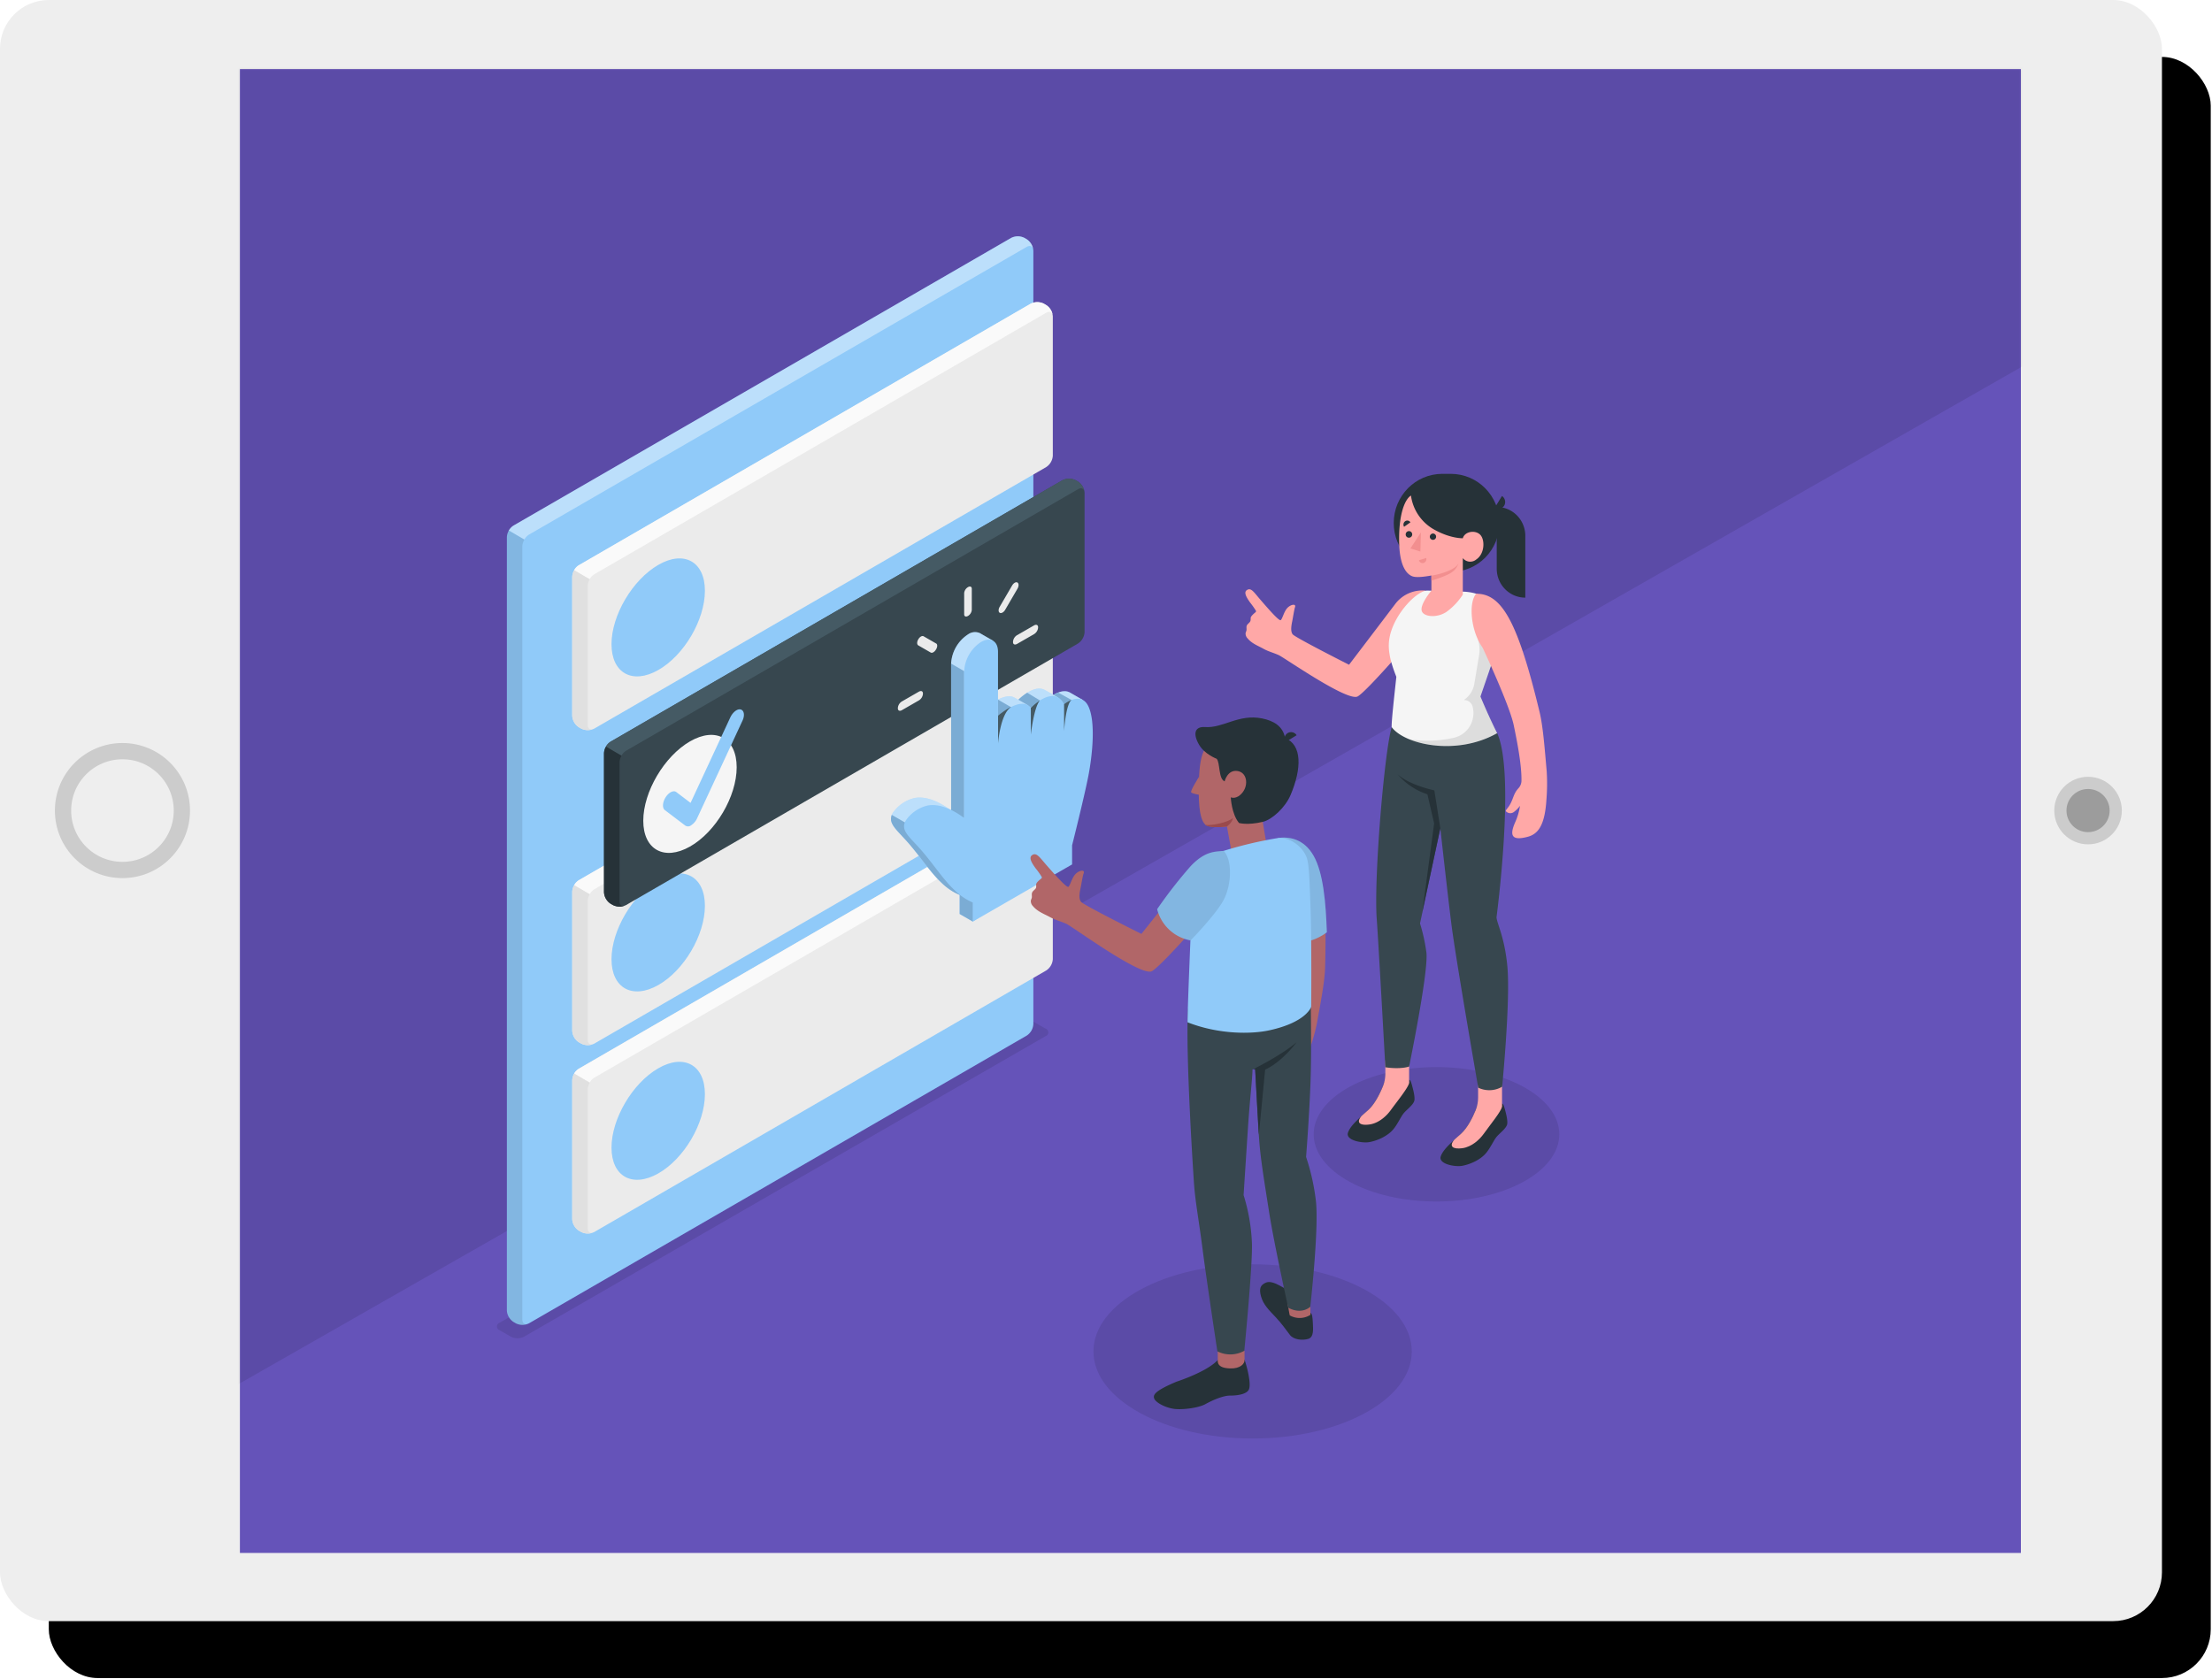<svg height="413" width="544" xmlns="http://www.w3.org/2000/svg" xmlns:xlink="http://www.w3.org/1999/xlink"><defs><rect id="a" height="398.769" rx="12" width="531.692"/><filter id="b" height="107%" width="104.9%" x="-1.3%" y="-1.8%"><feOffset dx="12" dy="14" in="SourceAlpha" result="shadowOffsetOuter1"/><feColorMatrix in="shadowOffsetOuter1" values="0 0 0 0 0 0 0 0 0 0 0 0 0 0 0 0 0 0 0.12 0"/></filter><path id="c" d="m0 0h438v365h-438z"/><mask id="d" fill="#fff"><use fill-rule="evenodd" xlink:href="#c"/></mask></defs><g fill="none" fill-rule="evenodd"><use fill="#000" filter="url(#b)" xlink:href="#a"/><use fill="#eee" xlink:href="#a"/><circle cx="30.115" cy="199.385" fill="#eee" r="14.615" stroke="#ccc" stroke-width="4"/><circle cx="513.519" cy="199.385" fill="#9c9c9c" r="6.808" stroke="#ccc" stroke-width="3"/><path d="m59.712 17.654h436.153v363.461h-436.153z" fill="#000"/><g transform="translate(59 17)"><use fill="#6553b9" xlink:href="#c"/><path d="m-1.277 324 569.554-325h-569.554z" fill="#000" fill-opacity=".1" mask="url(#d)"/><g fill-rule="nonzero" mask="url(#d)"><g fill="#000" fill-opacity=".1" transform="translate(63 234)"><path d="m.883 76.213 2.776 1.593a3.56 3.56 0 0 0 3.214 0l128.269-73.93a.97.97 0 0 0 0-1.846l-2.754-1.57a3.56 3.56 0 0 0 -3.214 0l-128.29 73.9a.978.978 0 0 0 0 1.853z"/><ellipse cx="186.057" cy="81.422" rx="39.144" ry="21.423"/><ellipse cx="231.28" cy="28.017" rx="30.201" ry="16.532"/></g><path d="m67.854 308.503-.564-.327a3.61 3.61 0 0 1 -1.63-2.821v-190.243a3.631 3.631 0 0 1 1.63-2.828l122.394-70.764a3.605 3.605 0 0 1 3.261 0l.556.326a3.602 3.602 0 0 1 1.63 2.829v190.235a3.602 3.602 0 0 1 -1.63 2.829l-122.386 70.764a3.605 3.605 0 0 1 -3.261 0z" fill="#90caf9"/><path d="m195.117 44.415c-.111-.846-.793-1.158-1.609-.69l-122.4 70.77c-.48.303-.875.722-1.15 1.218l-3.816-2.227a3.413 3.413 0 0 1 1.156-1.217l122.386-70.75a3.605 3.605 0 0 1 3.261 0l.563.327a3.713 3.713 0 0 1 1.609 2.569z" fill="#fff" opacity=".4"/><path d="m70.841 308.629a3.62 3.62 0 0 1 -2.965-.126l-.57-.327a3.602 3.602 0 0 1 -1.624-2.829v-190.235c.017-.567.18-1.119.474-1.604l3.818 2.228a3.426 3.426 0 0 0 -.527 1.58v190.244c0 .935.623 1.373 1.394 1.069z" fill="#000" opacity=".1"/><path d="m83.916 239.699-.563-.327a3.61 3.61 0 0 1 -1.63-2.821v-34.194a3.624 3.624 0 0 1 1.63-2.829l111.119-64.312a3.59 3.59 0 0 1 3.254 0l.563.326a3.602 3.602 0 0 1 1.631 2.829v34.194a3.587 3.587 0 0 1 -1.63 2.821l-111.113 64.313a3.605 3.605 0 0 1 -3.262 0z" fill="#ebebeb"/><path d="m199.905 138.111c-.111-.846-.793-1.158-1.616-.69l-111.119 64.319c-.479.302-.874.72-1.149 1.217l-3.817-2.227c.275-.5.673-.922 1.156-1.225l111.112-64.313a3.59 3.59 0 0 1 3.254 0l.563.327a3.66 3.66 0 0 1 1.616 2.591z" fill="#fafafa"/><path d="m86.896 239.832a3.605 3.605 0 0 1 -2.965-.133l-.578-.32a3.639 3.639 0 0 1 -1.616-2.828v-34.194c.017-.567.18-1.12.475-1.604l3.817 2.227a3.426 3.426 0 0 0 -.482 1.604v34.201c-.007.906.586 1.344 1.35 1.047z" fill="#e0e0e0"/><path d="m102.885 199.447c6.337-3.668 11.474-.817 11.474 6.37s-5.144 15.916-11.49 19.502c-6.344 3.585-11.48.742-11.48-6.37s5.158-15.835 11.496-19.502z" fill="#90caf9"/><path d="m83.916 286.038-.563-.327a3.61 3.61 0 0 1 -1.63-2.82v-34.195a3.624 3.624 0 0 1 1.63-2.828l111.119-64.313a3.59 3.59 0 0 1 3.254 0l.563.327a3.594 3.594 0 0 1 1.631 2.828v34.194a3.587 3.587 0 0 1 -1.63 2.822l-111.113 64.312a3.605 3.605 0 0 1 -3.262 0z" fill="#ebebeb"/><path d="m199.905 184.443c-.111-.846-.793-1.15-1.616-.683l-111.119 64.32a3.405 3.405 0 0 0 -1.149 1.21l-3.817-2.227c.281-.48.679-.881 1.156-1.165l111.112-64.313a3.59 3.59 0 0 1 3.254 0l.563.327a3.646 3.646 0 0 1 1.616 2.531z" fill="#fafafa"/><path d="m86.896 286.164c-.96.386-2.04.34-2.965-.126l-.578-.327a3.617 3.617 0 0 1 -1.616-2.828v-34.187c.016-.566.18-1.12.475-1.603l3.817 2.227a3.478 3.478 0 0 0 -.482 1.61v34.202c-.007.899.586 1.337 1.35 1.032z" fill="#e0e0e0"/><path d="m102.885 245.786c6.337-3.667 11.474-.816 11.474 6.37s-5.144 15.916-11.49 19.502c-6.344 3.586-11.48.743-11.48-6.37 0-7.111 5.158-15.842 11.496-19.502z" fill="#90caf9"/><path d="m83.916 162.209-.563-.327a3.624 3.624 0 0 1 -1.63-2.828v-34.165a3.61 3.61 0 0 1 1.63-2.82l111.119-64.343a3.59 3.59 0 0 1 3.254 0l.563.327a3.587 3.587 0 0 1 1.631 2.82v34.195a3.602 3.602 0 0 1 -1.63 2.828l-111.113 64.314a3.605 3.605 0 0 1 -3.262 0z" fill="#ebebeb"/><path d="m199.905 60.614c-.111-.847-.793-1.151-1.616-.683l-111.119 64.319c-.48.297-.876.714-1.149 1.21l-3.817-2.227c.273-.5.672-.92 1.156-1.218l111.112-64.312a3.59 3.59 0 0 1 3.254 0l.563.326a3.646 3.646 0 0 1 1.616 2.584z" fill="#fafafa"/><path d="m86.896 162.335c-.96.386-2.04.34-2.965-.126l-.578-.327a3.617 3.617 0 0 1 -1.623-2.843v-34.15c.016-.569.18-1.124.474-1.61l3.817 2.226a3.449 3.449 0 0 0 -.481 1.611v34.15c0 .935.593 1.366 1.356 1.069z" fill="#e0e0e0"/><path d="m102.885 121.957c6.337-3.668 11.474-.817 11.474 6.362s-5.144 15.917-11.49 19.51c-6.344 3.593-11.48.742-11.48-6.37s5.158-15.827 11.496-19.502z" fill="#90caf9"/><path d="m91.729 205.623-.563-.326a3.602 3.602 0 0 1 -1.631-2.829v-34.194a3.616 3.616 0 0 1 1.63-2.828l111.112-64.313a3.605 3.605 0 0 1 3.262 0l.563.32c.96.63 1.565 1.68 1.63 2.828v34.194a3.624 3.624 0 0 1 -1.63 2.828l-111.119 64.32a3.59 3.59 0 0 1 -3.254 0z" fill="#37474f"/><path d="m207.718 104.028c-.111-.846-.793-1.158-1.616-.683l-111.119 64.32c-.48.3-.879.716-1.156 1.21l-3.81-2.227c.272-.5.668-.921 1.149-1.225l111.111-64.29a3.605 3.605 0 0 1 3.262 0l.563.32a3.66 3.66 0 0 1 1.616 2.575z" fill="#455a64"/><path d="m94.709 205.75a3.62 3.62 0 0 1 -2.965-.127l-.57-.326a3.617 3.617 0 0 1 -1.624-2.829v-34.194c.02-.567.186-1.12.482-1.604l3.81 2.228a3.411 3.411 0 0 0 -.475 1.603v34.202c-.015.905.541 1.343 1.342 1.046z" fill="#263238"/><path d="m110.697 165.364c6.338-3.66 11.475-.81 11.475 6.37s-5.145 15.916-11.49 19.51c-6.345 3.592-11.489.742-11.481-6.37.007-7.112 5.159-15.843 11.496-19.51z" fill="#f5f5f5"/><path d="m110.957 186.024c-.41.312-.97.339-1.409.067l-5.04-3.816c-.675-.512-.593-1.915.185-3.147s1.957-1.812 2.624-1.3l3.514 2.666 9.762-21.002c.608-1.314 1.771-2.228 2.602-1.968s1.008 1.485.392 2.777l-11.147 23.979a4.03 4.03 0 0 1 -1.43 1.7z" fill="#90caf9"/><path d="m207.403 155.233-3.246-1.867c-1.41-.803-3.135 0-4.045.55l-2.052-1.137c-2.456-1.488-5.873 1.614-6.635 2.35l-.88-.498c-2.605-1.562-7.344 2.626-7.344 2.626v-15.637l2.06-.99-3.276-1.889a2.94 2.94 0 0 0 -2.91.305 9.159 9.159 0 0 0 -4.165 7.186v36.129c-2.985-2.232-6.179-3.57-8.955-3.072a9.015 9.015 0 0 0 -5.418 3.719c-1.373 2.425.896 3.942 3.821 7.275 2.926 3.332 5.463 7.29 8.105 9.744a14.293 14.293 0 0 0 4.56 3.095v4.701l3.208 1.852 21.254-15.926v-4.708s3.03-12.066 4-17.109c.933-4.85 1.791-12.593.187-16.61l1.738-.12z" fill="#90caf9"/><path d="m207.403 155.233-3.246-1.867c-1.41-.803-3.135 0-4.045.55l-2.052-1.137c-2.456-1.488-5.873 1.614-6.635 2.35l-.88-.498c-2.605-1.562-7.344 2.626-7.344 2.626v-15.637l2.06-.99-3.276-1.889a2.94 2.94 0 0 0 -2.91.305 9.159 9.159 0 0 0 -4.165 7.186v36.129c-2.985-2.232-6.179-3.57-8.955-3.072a9.015 9.015 0 0 0 -5.418 3.719c-1.373 2.425.896 3.942 3.821 7.275 2.926 3.332 5.463 7.29 8.105 9.744a14.293 14.293 0 0 0 4.56 3.095v4.701l3.208 1.852 21.254-15.926v-4.708s3.03-12.066 4-17.109c.933-4.85 1.791-12.593.187-16.61l1.738-.12z" fill="#fff" opacity=".4"/><path d="m183.44 196.755-16.074-9.246-7.038-4.054c-.895 2.187 1.276 3.72 4.023 6.851 2.903 3.31 5.462 7.29 8.104 9.745a14.293 14.293 0 0 0 4.56 3.094v4.679l3.209 1.852 4.694-3.518c-.605-3.972-1.478-9.403-1.478-9.403zm-5.313-48.655-3.21-1.852v37.9l3.21.08zm25.216 9.566 2.493-1.83c-.06-.164-.105-.327-.172-.484l.91-.059-2-.09-3.335-1.837c-.39.156-.767.343-1.127.558l1.045.603zm-8.828-.543 2.336-1.77-3.224-1.95a14.172 14.172 0 0 0 -2.172 1.711l2.239 1.295zm-4.88-.171-3.195-1.86.015-.03v4.025l3.717-1.354z" fill="#90caf9"/><path d="m183.44 196.755-16.074-9.246-7.038-4.054c-.895 2.187 1.276 3.72 4.023 6.851 2.903 3.31 5.462 7.29 8.104 9.745a14.293 14.293 0 0 0 4.56 3.094v4.679l3.209 1.852 4.694-3.518c-.605-3.972-1.478-9.403-1.478-9.403zm-5.313-48.655-3.21-1.852v37.9l3.21.08zm25.216 9.566 2.493-1.83c-.06-.164-.105-.327-.172-.484l.91-.059-2-.09-3.335-1.837c-.39.156-.767.343-1.127.558l1.045.603zm-8.828-.543 2.336-1.77-3.224-1.95a14.172 14.172 0 0 0 -2.172 1.711l2.239 1.295zm-4.88-.171-3.195-1.86.015-.03v4.025l3.717-1.354z" fill="#000" opacity=".15"/><path d="m180.224 209.706v-4.709a14.322 14.322 0 0 1 -4.552-3.124c-2.642-2.455-5.224-6.442-8.105-9.744-2.88-3.303-5.224-4.858-3.82-7.275a9.015 9.015 0 0 1 5.417-3.72c2.791-.498 5.97.863 8.955 3.073v-36.107a9.158 9.158 0 0 1 4.157-7.186c2.299-1.324 4.164-.253 4.164 2.395v15.778s5.74-5.073 8.053-1.964c0 0 5.641-5.884 8.208-.915 0 0 4.135-3.325 5.97.536s.97 12.028 0 17.071-4.007 17.109-4.007 17.109v4.708z" fill="#90caf9"/><path d="m186.455 165.863s.523-7.2 3.18-8.926h-.098c-1.099.59-2.132 1.296-3.082 2.105v-.134a.156.156 0 0 0 0 .134zm8.06-8.74v6.59s.746-6.776 2.239-8.413a13.17 13.17 0 0 0 -2.24 1.823zm8.179-.915v6.613s.403-6.658 1.843-7.64a7.253 7.253 0 0 0 -1.843 1.027z" fill="#455a64"/><path d="m179.06 134.51c-.523.297-.94.126-.94-.395v-5.207c.055-.617.405-1.17.94-1.487.515-.298.933-.12.933.394v5.207c-.054.616-.4 1.17-.933 1.488zm-7.866 8.249c-.366.625-.955.967-1.32.744l-3.038-1.748c-.366-.208-.366-.893 0-1.488.365-.632.955-.974 1.32-.744l3.038 1.748c.396.171.396.856 0 1.488zm-3.216 10.808v.149a2.067 2.067 0 0 1 -1.008 1.577l-4.15 2.388c-.551.32-1.007.134-1.007-.424v-.149a2.09 2.09 0 0 1 1.008-1.577l4.15-2.388c.559-.32 1.007-.134 1.007.424zm22.156-12.6v-.15a2.067 2.067 0 0 1 1.008-1.584l4.149-2.388c.552-.32 1.008-.126 1.008.424v.15a2.09 2.09 0 0 1 -1.008 1.576l-4.15 2.388c-.544.32-1.007.134-1.007-.417zm-3.268-7.23c-.366-.21-.366-.886 0-1.489l3.037-5.207c.366-.632.955-.974 1.32-.743.367.215.367.892 0 1.524l-3.036 5.207c-.336.58-.933.923-1.321.707z" fill="#ebebeb"/><path d="m304.515 255.294v-.848c-.331.99-1.86 5.264-4.177 7.435-1.845 1.703-4.367 3.666-5.007 5.561-.64 1.896 3.507 2.64 5.228 2.335 2.007-.364 4.595-1.487 6.007-3.264.993-1.234 1.625-2.691 2.331-3.665s2.338-2.045 2.728-3.167c.206-.618-.044-1.97-.338-3.108s-.566-2.193-.92-2.097v.654a4.614 4.614 0 0 1 -2.94.997c-.868 0-2.92-.179-2.912-.833z" fill="#263238"/><path d="m298.662 263.346c.573-.513 1.154-1.019 1.676-1.487 1.618-1.487 2.853-4.03 3.566-5.762.403-.988.61-2.046.61-3.115v-3.368h5.883v5.635c-.28 1.227-2.941 4.461-4.493 6.632-1.022 1.428-2.94 3.242-5.286 3.561-2.258.298-3.383-.408-1.956-2.096z" fill="#ffa8a7"/><path d="m281.699 249.458v-.848c-.331.996-1.868 5.271-4.184 7.435-1.846 1.702-4.368 3.673-5.008 5.569-.64 1.895 3.508 2.639 5.228 2.327 2.008-.357 4.596-1.487 6.008-3.257.992-1.234 1.625-2.699 2.33-3.665.706-.967 2.346-2.052 2.728-3.175.206-.617-.044-1.963-.338-3.1-.294-1.138-.566-2.23-.919-2.104v.647a4.592 4.592 0 0 1 -2.941 1.003c-.838 0-2.912-.17-2.904-.832z" fill="#263238"/><path d="m275.846 257.517c.566-.52 1.147-1.019 1.669-1.487 1.617-1.487 2.853-4.037 3.566-5.77a8.19 8.19 0 0 0 .618-3.107v-3.375h5.845v5.636c-.28 1.233-2.941 4.497-4.493 6.63-1.022 1.428-2.94 3.25-5.286 3.562-2.228.298-3.353-.401-1.92-2.089z" fill="#ffa8a7"/><path d="m309.206 163.348c4.537 10.015-.17 45.308-.17 45.308.14 1.62 1.979 4.825 2.663 11.977.808 8.453-1.273 29.68-1.273 29.68a6.262 6.262 0 0 1 -5.882.238s-5.573-31.97-6.618-40.371c-.926-7.338-2.705-23.45-2.705-23.45l-4.993 23.42a44.284 44.284 0 0 1 1.58 7.241c.479 4.945-4.264 27.963-4.264 27.963s-2.015.743-5.845.178c0 0-1.677-30.55-2.118-36.505-.735-10 1.882-41.21 3.676-47.129z" fill="#37474f"/><path d="m295.22 186.73-1.47-9.308s-6.235-1.301-9.059-3.992a16.078 16.078 0 0 0 7.353 4.951l1.655 7.167-2.89 21.688z" fill="#263238"/><path d="m291.522 128.27a8.366 8.366 0 0 0 -7.448 3.376c-2.339 3.093-11.302 14.87-11.302 14.87s-13.235-6.692-13.86-7.48-.28-2.394-.103-3.271.478-2.848.669-3.398c.338-.959-1.066-.699-1.897.201s-1.191 2.654-1.61 2.974c-.42.32-3.552-3.353-5.081-5.115-1.53-1.762-2.206-2.974-3.258-2.268-.735.52-.264 1.569.831 3.078.51.64.982 1.31 1.412 2.008.125.267-.272.483-.434.632-.294.267-.823.743-.86 1.122.007.23-.007.458-.044.684-.14.506-.736.744-.927 1.234-.125.35 0 .744-.059 1.123-.044.238-.176.454-.22.699-.03.483.15.956.493 1.294 1.066 1.293 2.529 1.784 3.933 2.572 1.17.654 2.375.937 3.72 1.539 1.347.602 16.95 11.546 19.42 10.163s15.22-16.356 15.22-16.356c3.677-6.178 1.405-9.68 1.405-9.68z" fill="#ffa8a7"/><path d="m301.206 128.546c5.809.409 6.22 3.249 7.676 6.35a10.17 10.17 0 0 1 .272 7.583l-4.066 11.85s1.897 4.64 4.103 9.019c-10.169 5.74-22.867 2.721-25.926-1.487-.133-.892.654-7.836 1.14-12.371-1.795-4.543-2.265-7.435-1.508-10.41 1.404-5.575 6.846-11.003 9.257-10.81z" fill="#f5f5f5"/><g fill="#263238"><path d="m295.61 123.676h2.258c3.156 0 6.182-1.269 8.412-3.526s3.481-5.32 3.477-8.51c-.004-6.675-5.355-12.082-11.956-12.082h-2.125c-6.584.02-11.911 5.423-11.911 12.081-.012 6.63 5.289 12.017 11.845 12.037z"/><path d="m316.118 130.01c-3.877-.004-7.018-3.18-7.022-7.1v-15.21c1.863 0 3.65.749 4.968 2.082a7.14 7.14 0 0 1 2.054 5.025z"/><path d="m310.382 105.007-1.757 2.855a1.603 1.603 0 0 0 2.294-.468 1.789 1.789 0 0 0 -.537-2.387z"/></g><path d="m288 104.896c-1.375.818-3.074 4.312-2.904 11.643.14 6.215 2.132 7.747 3.132 8.178s2.941.17 4.801-.149v3.718s-2.588 3.04-2.426 4.75 3.743 2.112 6.17.447a15.918 15.918 0 0 0 3.977-4.216v-8.981a2.328 2.328 0 0 0 3.33.32c2.074-1.39 2.155-4.833.95-6.067-1.206-1.234-3.802-.84-4.28.862 0 0-2.993.112-6.97-2.096a11.315 11.315 0 0 1 -5.78-8.41z" fill="#ffa8a7"/><path d="m292.64 114.977c-.02.43.308.794.732.816a.775.775 0 0 0 .81-.738.778.778 0 0 0 -.726-.821.805.805 0 0 0 -.816.743z" fill="#263238"/><path d="m291.75 120.249-1.794.572a.935.935 0 0 0 .444.576.917.917 0 0 0 .718.078.999.999 0 0 0 .632-1.226z" fill="#f28f8f"/><path d="m286.309 112.583 1.559-1.1a.907.907 0 0 0 -1.294-.268 1.018 1.018 0 0 0 -.265 1.368zm.397 1.83a.794.794 0 0 0 .191.58c.138.16.335.255.544.267.326.027.635-.149.781-.444s.102-.65-.113-.898-.558-.34-.866-.231-.521.396-.537.725z" fill="#263238"/><path d="m290.441 113.966-.125 4.706-2.448-.765zm2.588 10.617c1.978-.26 6.045-1.442 6.677-3.063a4.238 4.238 0 0 1 -1.427 2.074c-1.213 1.049-5.25 2.23-5.25 2.23z" fill="#f28f8f"/><path d="m298.603 164.463a6.144 6.144 0 0 0 3.863-2.815 6.267 6.267 0 0 0 .71-4.76 2.21 2.21 0 0 0 -2.161-1.703 6.01 6.01 0 0 0 2.544-3.83l1.235-7.434a8.67 8.67 0 0 0 -.316-3.606l4.088-4.78.735.527c.622 2.1.562 4.346-.169 6.41l-4.044 11.858s1.897 4.639 4.103 9.018a26.027 26.027 0 0 1 -21.728 1.487c3.703.587 7.483.46 11.14-.372z" fill="#000" opacity=".1"/><path d="m319.61 158.054c-5.28-21.82-9.184-29.1-15.595-28.995-1.875 2.23-1.353 9.1 1.603 13.249 0 0 6.617 14.074 7.654 19.077.92 4.394 1.97 9.926 1.904 13.703-.02.67-.282 1.31-.735 1.799-1.206 1.323-1.206 2.386-1.992 3.844-.61 1.145-1.28 1.576-1.089 1.829a1.459 1.459 0 0 0 1.986.148 7.58 7.58 0 0 0 1.47-1.487 15.286 15.286 0 0 1 -1.191 4.052c-1.353 3.086-1.022 4.662 3.096 3.561 2.58-.691 4.205-2.862 4.595-9.144.187-2.31.209-4.631.066-6.944-.522-5.948-.919-11.182-1.772-14.692z" fill="#ffa8a7"/><path d="m266.886 220.961c.576-21.24-1.136-26.326-6.817-30.214l-2.205 12.304s2.587 14.498 2.31 19.33c-.24 4.246-.658 9.554-1.667 12.982a2.589 2.589 0 0 1 -1.129 1.487c-1.45.9-2.033 1.821-3.124 2.974-.852.892-1.577 1.107-1.495 1.39a1.416 1.416 0 0 0 1.801.64 10.19 10.19 0 0 0 2.048-1.109 12.92 12.92 0 0 1 -2.1 3.591c-2.033 2.476-2.123 4 1.98 4.038 2.565 0 4.613-1.554 6.549-7.182a46.023 46.023 0 0 0 1.801-6.327c1.017-5.614 1.959-10.484 2.048-13.904z" fill="#b16668"/><path d="m255.293 189.133c2.713-.394 6.398.171 8.783 4.409 2.384 4.238 2.99 11.531 3.236 18.78 0 0-4.731 3.933-10.412 2z" fill="#90caf9"/><path d="m255.293 189.133c2.713-.394 6.398.171 8.783 4.409 2.384 4.238 2.99 11.531 3.236 18.78 0 0-4.731 3.933-10.412 2z" fill="#000" opacity=".1"/><path d="m263.268 305.941c.427.164.539.981.606 2.602.045 1.227.314 3.376-1.136 3.8-1.45.423-3.566.208-4.485-.945-1.159-1.487-1.936-2.721-3.588-4.46-1.435-1.532-2.99-2.975-3.558-5.101-.523-1.94-.09-2.78 1.24-3.346 1.825-.743 4.702 1.762 6.13 2.156 1.226.357 4.358 5.13 4.791 5.294z" fill="#263238"/><path d="m263.268 304.44v1.992a4.933 4.933 0 0 1 -5.067.134c-.083-.194-.524-2.848-.524-2.848z" fill="#b16668"/><path d="m247.07 317.428a32.81 32.81 0 0 1 .883 3.249c.246 1.204.598 3.219.18 4.126-.42.907-2.079 1.487-4.65 1.487-1.66 0-4.246 1.108-6.017 2.09-1.772.98-5.644 1.42-7.58 1.196-2.28-.267-4.642-1.583-5.015-2.528-.374-.944.12-1.91 5.501-4.193.052 0 7.475-2.424 10.076-5.279z" fill="#263238"/><path d="m247.07 315.272v2.327c0 .84-.993 2.104-3.595 2.007-1.823-.06-3.094-.55-2.99-2.044v-2.156z" fill="#b16668"/><path d="m264.57 277.994a54.294 54.294 0 0 0 -2.363-10.409s.71-8.922 1.054-17.442c.374-9.175 0-20.698.157-22.988 0 0-29.75-5.948-30.28 4.61-.53 10.557 1.173 37.59 1.495 42.244.321 4.654 1.158 8.78 2.13 16.356s3.625 25.04 3.625 25.04a7.06 7.06 0 0 0 6.623-.133s2.093-21.197 1.876-26.572a45.725 45.725 0 0 0 -2.048-11.725s.56-8.743 1.061-16.356c.501-7.614 1.024-11.257 1.137-14.558l.642-.32s.65 13.116 1.002 17.777c.351 4.662 1.099 9.123 2.452 17.77 1.18 7.508 4.679 23.382 4.679 23.382 3.393 1.829 5.427-.238 5.427-.238s2.25-19.925 1.33-26.438z" fill="#37474f"/><path d="m249.066 246.069s7.221-3.54 10.831-6.729c0 0-3.356 4.699-7.758 6.78 0 0-1.563 16.298-1.555 15.97l-.905-16.051z" fill="#263238"/><path d="m242.646 185.773 1.764 9.635 8.745-.632-1.831-10.929z" fill="#b16668"/><path d="m262.401 194.07c-.867-2.617-4.208-5.472-7.55-4.855a99.583 99.583 0 0 0 -14.65 3.636c-3.064 1.092-5.852 3.717-6.106 13.739 0 0-1.024 23.36-1.04 27.873 7.685 3.026 15.698 2.937 20.1 1.978 9.209-2 10.315-5.8 10.315-5.8s.12-16.795-.157-24.051c-.231-6.163-.314-10.72-.912-12.52z" fill="#90caf9"/><path d="m235.896 174.048s-2.242 3.524-1.95 3.859c.29.334 1.965.602 1.965.602z" fill="#b16668"/><path d="m242.055 164.316c-4.627 1.078-5.92 3.137-6.196 10.498-.284 7.687.56 10.081 1.6 11.092.694.684 4.484.744 6.413.157 2.384-.744 7.773-2.751 10.225-6.692 2.885-4.61 3.536-10.78.277-13.241-4.59-3.413-10.435-2.26-12.319-1.814z" fill="#b16668"/><path d="m242.743 186.3c1.57-1.256 1.428-2.066 1.428-2.066-1.122 1.048-5.293 1.94-6.728 1.672.59.603 3.304.692 5.3.395z" fill="#9a4a4d"/><path d="m235.91 166.227c1.361 2.312 4.306 3.42 4.306 3.42.89 1.003.397 4.929 1.959 5.546 0 0 .672-2.855 3.087-2.55 2.414.305 2.825 3.368 1.338 5.264-1.488 1.896-2.915 1.219-2.915 1.219s.164 4.052 2.025 6.312c0 0 2.07.617 5.83-.275 2.318-.543 5.54-3.51 6.847-6.595 2.781-6.542 2.848-12.371-1.345-14.022-.516-2.974-2.908-4.26-5.614-4.817-5.822-1.19-9.575 2.423-14.06 2.111-2.57-.178-3.05 1.673-1.457 4.387z" fill="#263238"/><path d="m257.14 165.543 2.742-1.696c-.47-.753-1.466-.984-2.223-.516s-.99 1.458-.52 2.212z" fill="#263238"/><path d="m240.44 192.813s-4.35.803-6.622 4.223-12.11 15.688-12.11 15.688-14.141-7.041-14.836-7.881c-.696-.84-.307-2.52-.113-3.45.195-.93.509-2.974.748-3.569.359-1.018-1.144-.743-2.033.201-.89.944-1.278 2.796-1.72 3.115-.44.32-3.812-3.531-5.441-5.39-1.63-1.859-2.4-3.16-3.498-2.394-.785.558-.277 1.658.89 3.25a17.955 17.955 0 0 1 1.494 2.11c.142.283-.291.514-.456.662-.321.283-.882.744-.927 1.19a3.89 3.89 0 0 1 0 .743c-.157.528-.814.744-1.001 1.294-.135.38 0 .796-.06 1.19-.052.252-.187.475-.24.743-.029.51.165 1.01.531 1.368 1.144 1.36 2.714 1.881 4.216 2.706 1.249.692 2.542.99 3.984 1.629s18.396 13.1 21.042 11.65 16.205-17.212 16.205-17.212a10.843 10.843 0 0 0 -.052-11.866z" fill="#b16668"/><path d="m241.958 192.308c-1.869.208-4.485-.134-8.155 3.777a113.958 113.958 0 0 0 -8.222 10.557 10.374 10.374 0 0 0 8.222 7.68s6.413-6.535 8.222-10.14 2.13-9.45-.067-11.874z" fill="#90caf9"/><path d="m241.958 192.308c-1.869.208-4.485-.134-8.155 3.777a113.958 113.958 0 0 0 -8.222 10.557 10.374 10.374 0 0 0 8.222 7.68s6.413-6.535 8.222-10.14 2.13-9.45-.067-11.874z" fill="#000" opacity=".1"/></g></g></g></svg>